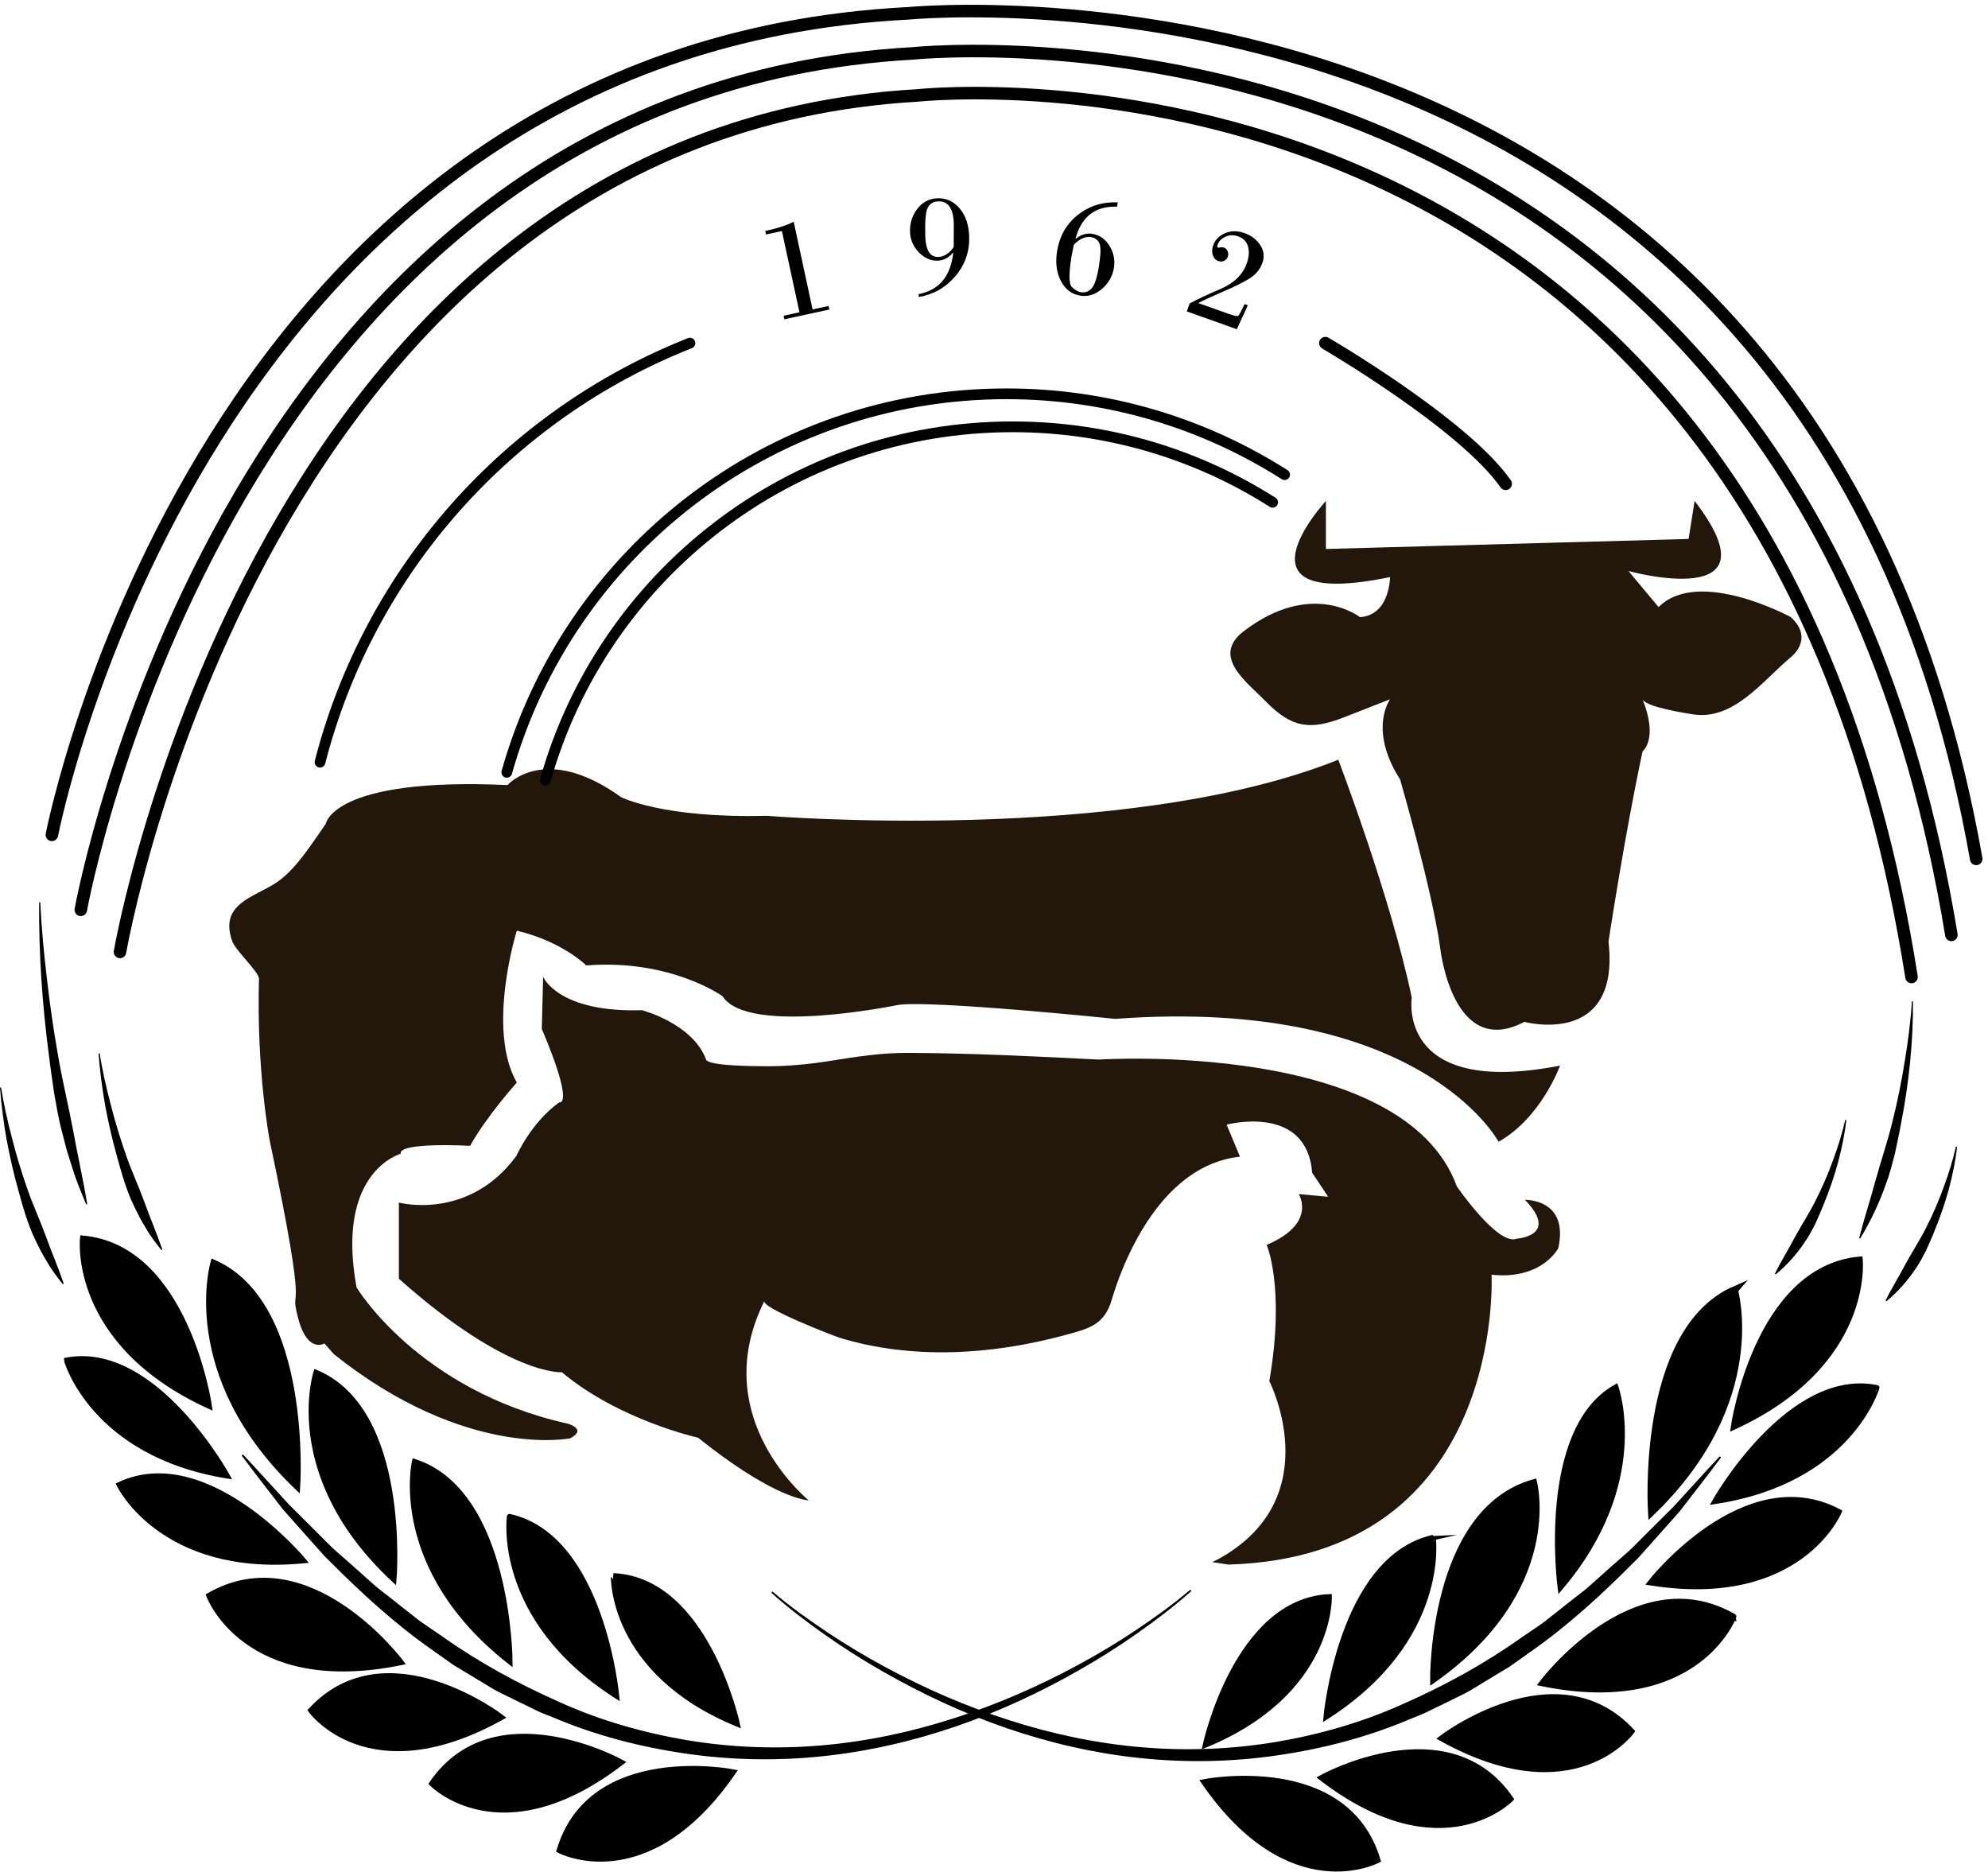 <svg width="359" height="338" viewBox="0 0 359 338" fill="none" xmlns="http://www.w3.org/2000/svg">
<path d="M143.33 40.052L146.74 55.872L149.63 55.252L149.77 55.892L141.64 57.652L141.5 57.012L144.37 56.392L141.2 41.722L138.33 42.342L138.19 41.702L138.63 41.612C140.45 41.202 142.02 40.692 143.33 40.052Z" fill="black"/>
<path d="M165.91 53.632L165.89 53.112C169.58 52.392 171.66 49.912 172.14 45.672L172.09 45.622C171.31 46.562 170.37 47.042 169.28 47.072C168.07 47.112 166.95 46.602 165.92 45.562C164.9 44.512 164.37 43.262 164.33 41.822C164.29 40.292 164.73 38.912 165.66 37.702C166.6 36.482 167.81 35.852 169.31 35.802C170.9 35.752 172.24 36.372 173.31 37.652C174.39 38.932 174.96 40.622 175.02 42.732C175.1 45.432 174.27 47.812 172.53 49.862C170.8 51.912 168.59 53.172 165.91 53.632ZM172.22 44.622L172.24 40.352C172.16 37.642 171.23 36.312 169.45 36.362C168.55 36.392 167.92 36.772 167.54 37.502C167.16 38.232 167.01 39.932 167.09 42.612C167.16 45.172 167.94 46.432 169.42 46.392C170.46 46.382 171.4 45.782 172.22 44.622Z" fill="black"/>
<path d="M201.85 36.542L201.72 37.322C197.81 37.182 195.31 39.092 194.23 43.062L194.27 43.122C195.19 42.352 196.18 42.052 197.25 42.222C198.55 42.432 199.57 43.142 200.34 44.372C201.11 45.592 201.38 46.912 201.16 48.332C200.92 49.862 200.19 51.142 198.98 52.182C197.78 53.202 196.48 53.612 195.07 53.382C193.54 53.142 192.38 52.262 191.58 50.742C190.79 49.222 190.56 47.422 190.89 45.362C191.33 42.632 192.57 40.442 194.63 38.812C196.69 37.182 199.1 36.422 201.85 36.542ZM193.91 44.202L193.48 46.422C192.99 49.502 193.02 51.312 193.57 51.842C194.12 52.372 194.66 52.672 195.17 52.762C195.96 52.892 196.62 52.652 197.15 52.052C197.69 51.452 198.12 50.112 198.45 48.052C198.8 45.872 198.82 44.482 198.51 43.882C198.21 43.282 197.7 42.922 196.99 42.812C195.99 42.662 194.96 43.122 193.91 44.202Z" fill="black"/>
<path d="M225.34 55.121L223.35 59.451L214.32 56.231L214.83 54.801C216.14 54.081 218.01 53.201 220.42 52.171C222.84 51.131 224.42 49.601 225.14 47.561C225.55 46.411 225.63 45.391 225.37 44.511C225.11 43.621 224.52 43.011 223.59 42.681C222.76 42.391 221.99 42.411 221.28 42.751C220.57 43.091 220.11 43.561 219.89 44.171C219.78 44.481 219.8 44.661 219.94 44.721C219.97 44.731 220.05 44.731 220.16 44.701C220.49 44.621 220.78 44.621 221.03 44.711C221.34 44.821 221.56 45.041 221.69 45.371C221.83 45.691 221.84 46.021 221.72 46.351C221.6 46.691 221.37 46.941 221.04 47.101C220.71 47.261 220.37 47.271 220.02 47.141C219.52 46.961 219.19 46.601 219.01 46.061C218.83 45.511 218.86 44.911 219.09 44.271C219.44 43.291 220.15 42.571 221.22 42.111C222.3 41.641 223.47 41.641 224.74 42.091C225.98 42.531 226.93 43.261 227.59 44.271C228.24 45.281 228.37 46.341 227.97 47.461C227.55 48.651 226.76 49.591 225.62 50.301C224.47 51.001 222.87 51.801 220.81 52.681C218.76 53.571 217.28 54.251 216.38 54.721L221.86 56.671C222.88 57.031 223.46 57.151 223.61 57.011C223.77 56.881 223.98 56.511 224.26 55.911L224.74 54.911L225.34 55.121Z" fill="black"/>
<path d="M298.04 285.782C298.04 285.782 315.1 263.972 332.07 273.002C332.07 273.002 325.02 290.072 298.04 285.782Z" fill="black" stroke="black" stroke-width="1.002" stroke-miterlimit="10"/>
<path d="M275.39 216.662C281.66 223.172 273.94 223.662 273.94 223.662C270.56 225.112 263.09 214.252 263.09 214.252C253.44 187.722 198.44 191.332 198.44 191.332C187.02 190.752 175.58 190.182 164.14 190.122C159.17 190.092 154.75 190.802 149.82 191.582C146 192.182 142.15 192.562 138.28 192.532C136.85 192.522 127.96 192.542 127.51 191.332C125.1 184.822 115.93 182.412 115.93 182.412C100.73 182.892 98.08 176.382 98.08 176.382L97.84 185.792C103.87 200.022 100.98 199.062 100.98 199.062C95.91 202.682 93.26 208.712 93.26 208.712C84.58 220.532 72.03 217.152 72.03 217.152V230.902C91.81 248.512 101.46 247.792 101.46 247.792C111.83 256.472 126.06 259.612 126.06 259.612C138.69 269.722 144.71 270.822 146.04 270.932C144.03 269.222 128.09 254.832 138.04 234.922C137.41 236.172 150.78 241.302 151.58 241.552C164.74 245.572 179.05 244.662 192.21 241.112C196.68 239.902 199.4 239.302 200.78 234.652C201.78 231.282 203.1 227.982 204.7 224.852C208.6 217.232 214.87 209.822 223.92 208.872L221.51 203.082C221.51 203.082 235.98 199.222 236.95 211.762L239.84 216.102L234.53 215.622C234.53 215.622 237.91 220.932 228.74 224.792C228.74 224.792 232.12 232.512 229.22 249.392C229.22 249.392 239.83 270.132 220.54 281.232C220.02 281.532 219.48 281.812 218.92 282.072L221.83 282.522C272 281.072 269.35 230.182 269.35 230.182C278.52 231.142 281.41 225.362 281.41 225.362C283.35 216.422 275.39 216.662 275.39 216.662Z" fill="#23160B"/>
<path d="M47.57 160.702C48.21 160.372 48.84 160.032 49.45 159.662C53.3 157.342 56.31 152.302 58.83 148.762C58.83 148.762 60.04 140.322 91.64 141.762C91.64 141.762 98.39 134.042 112.14 143.932C112.14 143.932 119.62 147.792 138.43 147.312C138.43 147.312 203.32 152.622 241.67 137.182C241.67 137.182 251.08 161.782 254.94 180.122C254.94 180.122 252.05 198.212 281.72 192.422C281.72 192.422 278.34 201.832 270.62 206.172C270.62 206.172 256.63 179.882 201.39 183.982C201.39 183.982 168.68 180.602 162.24 181.452C162.24 181.452 135.06 187.122 130.47 179.882C130.47 179.882 121.06 173.132 105.87 174.332C105.87 174.332 101.53 169.992 93.33 168.062C93.33 168.062 87.78 185.752 93.33 195.482C93.33 195.482 88.02 201.352 84.89 206.902C84.89 206.902 71.86 206.182 72.35 208.352C72.35 208.352 60.53 211.492 64.39 232.472C64.39 232.472 75.49 251.042 102.5 257.072C102.5 257.072 106.12 258.032 102.98 259.722C102.98 259.722 84.16 263.582 60.28 244.522L58.59 242.592C58.59 242.592 55.45 244.522 53.77 237.772C52.08 231.022 56.18 241.392 48.7 205.932C48.7 205.932 46.29 193.392 46.77 176.742C46.8 175.562 42.52 171.602 41.95 170.002C39.97 164.432 43.76 162.702 47.57 160.702Z" fill="#23160B"/>
<path d="M251.02 126.272C251.02 126.272 247.04 131.702 252.83 140.742C252.83 140.742 258.62 160.642 260.07 171.132C260.07 171.132 262.24 191.392 275.27 184.522C275.27 184.522 292.64 189.222 290.47 170.052C290.47 170.052 293.36 150.872 296.62 135.682C296.62 135.682 299.51 133.512 296.62 126.272C297.18 127.662 304.37 128.782 305.66 128.982C313.04 130.172 318.23 123.002 323.39 118.672C323.39 118.672 327.73 115.412 323.39 111.432C323.39 111.432 306.75 102.382 299.51 109.622L294.08 103.112C294.08 103.112 321.58 110.712 306.02 90.452L304.93 97.322L239.44 99.132V90.452C239.44 90.452 221 110.412 251.02 104.202C251.02 104.202 251.02 111.072 245.59 111.442C245.59 111.442 236.91 104.572 224.61 113.972C218.66 118.522 225.11 123.112 228.64 126.722C233.25 131.422 236.59 131.922 242.69 129.532C242.7 129.522 251.02 126.272 251.02 126.272Z" fill="#23160B"/>
<path d="M57.79 137.632C66.67 103.012 91.81 74.922 124.59 61.962" stroke="black" stroke-width="1.938" stroke-miterlimit="10" stroke-linecap="round"/>
<path d="M231.98 85.712C217.46 76.472 200.24 71.112 181.76 71.112C138.8 71.112 102.59 100.022 91.52 139.462" stroke="black" stroke-width="1.938" stroke-miterlimit="10" stroke-linecap="round"/>
<path d="M229.82 90.702C216.24 82.072 200.14 77.072 182.86 77.072C142.68 77.072 108.82 104.082 98.48 140.902" stroke="black" stroke-width="1.938" stroke-miterlimit="10" stroke-linecap="round"/>
<path d="M239.34 61.962C239.34 61.962 264.31 76.502 271.9 87.362" stroke="black" stroke-width="2.261" stroke-miterlimit="10" stroke-linecap="round"/>
<path d="M9.37 150.752C9.37 150.752 36.62 8.912 164.1 2.402C164.1 2.402 327.13 -13.518 356.87 155.092" stroke="black" stroke-width="2.264" stroke-miterlimit="10" stroke-linecap="round"/>
<path d="M14.59 164.292C14.59 164.292 41.08 16.422 165 9.632C165 9.632 323.47 -6.968 352.39 168.822" stroke="black" stroke-width="2.261" stroke-miterlimit="10" stroke-linecap="round"/>
<path d="M21.67 171.892C21.67 171.892 47.04 24.022 165.72 17.232C165.72 17.232 317.49 0.632 345.19 176.422" stroke="black" stroke-width="2.261" stroke-miterlimit="10" stroke-linecap="round"/>
<path d="M0.19 196.352C0.68 199.432 1.37 202.472 2.16 205.482C2.92 208.492 3.82 211.472 4.84 214.402C5.83 217.342 7.15 220.142 8.21 223.042C9.25 225.952 10.48 228.772 11.51 231.782L11.33 231.882C10.37 230.642 9.36 229.382 8.59 228.012C8.17 227.342 7.79 226.652 7.4 225.962L6.35 223.842C4.98 220.982 4.13 217.922 3.3 214.892C2.46 211.862 1.75 208.792 1.18 205.712C0.64 202.622 0.23 199.512 0 196.392L0.19 196.352Z" fill="black"/>
<path d="M17.99 190.192C18.48 193.272 19.17 196.312 19.96 199.322C20.72 202.332 21.62 205.312 22.64 208.242C23.63 211.182 24.95 213.982 26.01 216.882C27.05 219.792 28.28 222.612 29.31 225.622L29.13 225.722C28.17 224.482 27.16 223.222 26.39 221.852C25.97 221.182 25.59 220.492 25.2 219.802L24.15 217.682C22.78 214.822 21.93 211.762 21.1 208.732C20.26 205.702 19.55 202.632 18.98 199.552C18.44 196.462 18.03 193.352 17.8 190.232L17.99 190.192Z" fill="black"/>
<path d="M7.27 162.942C7.49 167.542 7.92 172.132 8.47 176.702C8.98 181.272 9.65 185.832 10.44 190.352C11.2 194.882 12.3 199.352 13.15 203.852C13.97 208.372 14.99 212.842 15.75 217.422L15.56 217.482C14.68 215.342 13.76 213.192 13.09 210.972C12.72 209.872 12.4 208.762 12.05 207.652L11.17 204.292C10.57 202.052 10.2 199.762 9.79 197.482C9.47 195.182 9.11 192.902 8.84 190.602C7.63 181.422 6.99 172.182 7.07 162.942H7.27Z" fill="black"/>
<path d="M353.41 207.072C353.14 209.652 352.59 212.192 351.93 214.712C351.24 217.222 350.4 219.692 349.41 222.102C348.95 223.322 348.38 224.502 347.86 225.712C347.27 226.882 346.67 228.052 345.91 229.122C344.46 231.302 342.69 233.292 340.66 234.962L340.51 234.832C341.68 232.462 343.03 230.332 344.21 228.072C345.42 225.852 346.83 223.732 347.95 221.442C349.1 219.172 350.11 216.812 350.98 214.412C351.88 212.012 352.64 209.552 353.21 207.052L353.41 207.072Z" fill="black"/>
<path d="M333.41 202.232C333.14 204.812 332.59 207.352 331.93 209.872C331.24 212.382 330.4 214.852 329.41 217.262C328.95 218.482 328.38 219.662 327.87 220.872C327.28 222.042 326.68 223.212 325.92 224.282C324.47 226.462 322.7 228.452 320.67 230.122L320.52 229.992C321.69 227.622 323.04 225.492 324.22 223.232C325.43 221.012 326.84 218.892 327.96 216.602C329.11 214.332 330.12 211.972 330.99 209.572C331.89 207.172 332.65 204.712 333.22 202.212L333.41 202.232Z" fill="black"/>
<path d="M345.45 180.812C345.5 188.182 344.72 195.552 343.31 202.822C342.99 204.642 342.57 206.442 342.2 208.262C341.72 210.052 341.3 211.862 340.64 213.592C339.43 217.092 337.84 220.482 335.91 223.642L335.73 223.562C336.65 219.962 337.8 216.512 338.74 212.982C339.72 209.472 340.9 206.022 341.76 202.472C342.65 198.932 343.38 195.342 343.95 191.722C344.56 188.112 345.03 184.462 345.26 180.802L345.45 180.812Z" fill="black"/>
<path d="M139.5 287.392C142.6 290.042 145.94 292.432 149.33 294.702C152.72 296.972 156.24 299.072 159.83 301.012C167.01 304.892 174.52 308.162 182.27 310.632C190.01 313.122 198.02 314.812 206.1 315.502C214.18 316.202 222.33 315.892 230.31 314.572C238.27 313.222 246.11 310.992 253.46 307.652C260.83 304.392 267.96 300.512 274.57 295.822L277.08 294.112C277.92 293.542 278.76 292.982 279.54 292.332L284.32 288.562C285.11 287.932 285.94 287.332 286.71 286.672L288.98 284.642C290.49 283.282 292.02 281.942 293.55 280.602C294.33 279.952 295.04 279.212 295.76 278.492L297.92 276.332L302.26 272.012C305.03 269.022 307.74 265.962 310.56 262.972L310.8 263.162C308.35 266.442 305.82 269.682 303.3 272.942L299.2 277.552L297.14 279.862C296.45 280.632 295.79 281.422 295.03 282.122C289.22 287.962 283.12 293.582 276.31 298.322L273.78 300.122L272.51 301.012L271.18 301.812L265.85 305.032C264.98 305.602 264.04 306.032 263.1 306.492L260.3 307.862L257.5 309.232C256.57 309.682 255.58 310.022 254.62 310.422C246.98 313.682 238.86 315.782 230.67 316.972C222.47 318.172 214.12 318.332 205.9 317.462C197.67 316.602 189.58 314.742 181.78 312.062C173.99 309.372 166.5 305.882 159.37 301.802C155.81 299.762 152.33 297.572 148.98 295.202C145.63 292.832 142.35 290.362 139.29 287.612L139.5 287.392Z" fill="black"/>
<path d="M215.15 287.282C212.09 290.032 208.81 292.502 205.46 294.872C202.11 297.242 198.63 299.432 195.07 301.472C187.94 305.552 180.45 309.042 172.66 311.732C164.86 314.402 156.77 316.272 148.54 317.132C140.32 318.002 131.97 317.842 123.77 316.642C115.58 315.452 107.46 313.352 99.82 310.092C98.86 309.692 97.87 309.362 96.94 308.902L94.14 307.532L91.34 306.162C90.41 305.702 89.46 305.272 88.59 304.702L83.26 301.482L81.93 300.682L80.66 299.792L78.13 297.992C71.33 293.252 65.22 287.632 59.41 281.792C58.66 281.092 57.99 280.302 57.3 279.532L55.24 277.222L51.14 272.612C48.62 269.352 46.09 266.122 43.64 262.832L43.88 262.642C46.69 265.632 49.41 268.692 52.18 271.682L56.52 276.002L58.68 278.162C59.4 278.882 60.1 279.622 60.89 280.272C62.42 281.612 63.95 282.952 65.46 284.312L67.73 286.342C68.5 287.002 69.32 287.602 70.12 288.232L74.9 292.002C75.68 292.652 76.52 293.212 77.36 293.782L79.87 295.492C86.47 300.172 93.6 304.062 100.98 307.322C108.33 310.672 116.17 312.892 124.13 314.242C132.1 315.562 140.25 315.872 148.34 315.172C156.42 314.482 164.43 312.792 172.17 310.302C179.93 307.832 187.43 304.562 194.61 300.682C198.2 298.742 201.71 296.652 205.11 294.372C208.5 292.102 211.84 289.712 214.94 287.062L215.15 287.282Z" fill="black"/>
<path d="M217.42 321.772C217.42 321.772 243.08 316.702 248.8 335.902C248.8 335.902 232.99 344.352 217.42 321.772Z" fill="black" stroke="black" stroke-miterlimit="10"/>
<path d="M238.62 321.022C238.62 321.022 261.49 308.332 272.82 324.852C272.82 324.852 260.36 337.732 238.62 321.022Z" fill="black" stroke="black" stroke-miterlimit="10"/>
<path d="M260.28 313.892C260.28 313.892 281.03 297.962 294.67 312.632C294.67 312.632 284.25 327.212 260.28 313.892Z" fill="black" stroke="black" stroke-miterlimit="10"/>
<path d="M278.45 303.962C278.45 303.962 295.12 281.652 313.04 291.922C313.04 291.912 306.48 309.652 278.45 303.962Z" fill="black" stroke="black" stroke-width="1.046" stroke-miterlimit="10"/>
<path d="M309.62 271.152C309.62 271.152 323.05 247.312 338.95 250.562C338.96 250.562 334.07 267.482 309.62 271.152Z" fill="black" stroke="black" stroke-width="0.9" stroke-miterlimit="10"/>
<path d="M313.05 257.682C313.05 257.682 317.18 229.072 335.87 227.402C335.87 227.402 337.97 246.252 313.05 257.682Z" fill="black" stroke="black" stroke-width="1.006" stroke-miterlimit="10"/>
<path d="M298.14 273.292C298.14 273.292 295.89 240.332 313.27 232.762C313.26 232.772 319.33 253.012 298.14 273.292Z" fill="black" stroke="black" stroke-width="1.063" stroke-miterlimit="10"/>
<path d="M281.74 286.772C281.74 286.772 277.89 258.222 291.8 250.432C291.8 250.432 298.04 267.642 281.74 286.772Z" fill="black" stroke="black" stroke-width="0.905" stroke-miterlimit="10"/>
<path d="M258.78 303.402C258.78 303.402 258.42 272.772 277.03 267.622C277.03 267.622 282.14 286.932 258.78 303.402Z" fill="black" stroke="black" stroke-width="1.047" stroke-miterlimit="10"/>
<path d="M239.47 310.042C239.47 310.042 242.07 281.352 258.81 277.632C258.8 277.632 261.44 296.002 239.47 310.042Z" fill="black" stroke="black" stroke-width="0.95" stroke-miterlimit="10"/>
<path d="M217.64 315.132C217.64 315.132 223.24 289.072 240.05 288.312C240.05 288.312 240.67 305.682 217.64 315.132Z" fill="black" stroke="black" stroke-width="0.912" stroke-miterlimit="10"/>
<path d="M132.4 319.992C132.4 319.992 106.74 314.922 101.02 334.122C101.02 334.122 116.83 342.562 132.4 319.992Z" fill="black" stroke="black" stroke-miterlimit="10"/>
<path d="M112.2 318.232C112.2 318.232 89.33 305.542 78 322.062C78 322.062 90.45 334.952 112.2 318.232Z" fill="black" stroke="black" stroke-miterlimit="10"/>
<path d="M90.54 310.102C90.54 310.102 69.79 294.172 56.15 308.842C56.15 308.842 66.57 323.432 90.54 310.102Z" fill="black" stroke="black" stroke-miterlimit="10"/>
<path d="M72.37 300.172C72.37 300.172 55.7 277.862 37.78 288.132C37.78 288.132 44.33 305.872 72.37 300.172Z" fill="black" stroke="black" stroke-width="1.046" stroke-miterlimit="10"/>
<path d="M54.84 281.822C54.84 281.822 37.29 260.672 21.52 268.102C21.52 268.102 29.22 284.302 54.84 281.822Z" fill="black" stroke="black" stroke-width="0.943" stroke-miterlimit="10"/>
<path d="M41.08 266.542C41.08 266.542 27.94 242.552 11.99 245.602C11.99 245.612 16.68 262.592 41.08 266.542Z" fill="black" stroke="black" stroke-width="0.9" stroke-miterlimit="10"/>
<path d="M37.77 253.892C37.77 253.892 33.64 225.282 14.95 223.612C14.95 223.612 12.84 242.472 37.77 253.892Z" fill="black" stroke="black" stroke-width="1.006" stroke-miterlimit="10"/>
<path d="M53.68 268.512C53.68 268.512 55.93 235.552 38.55 227.982C38.55 227.982 32.49 248.232 53.68 268.512Z" fill="black" stroke="black" stroke-width="1.063" stroke-miterlimit="10"/>
<path d="M71.11 285.182C71.11 285.182 73.66 254.862 57.09 247.862C57.09 247.862 51.03 266.482 71.11 285.182Z" fill="black" stroke="black" stroke-width="0.999" stroke-miterlimit="10"/>
<path d="M92.06 300.022C92.06 300.022 91.96 269.532 74.88 263.962C74.88 263.962 70.47 283.062 92.06 300.022Z" fill="black" stroke="black" stroke-width="0.999" stroke-miterlimit="10"/>
<path d="M111.35 306.262C111.35 306.262 108.75 277.572 92.01 273.852C92.01 273.842 89.38 292.222 111.35 306.262Z" fill="black" stroke="black" stroke-width="0.95" stroke-miterlimit="10"/>
<path d="M133.17 311.342C133.17 311.342 127.57 285.282 110.76 284.522C110.77 284.522 110.14 301.902 133.17 311.342Z" fill="black" stroke="black" stroke-width="0.912" stroke-miterlimit="10"/>
</svg>
